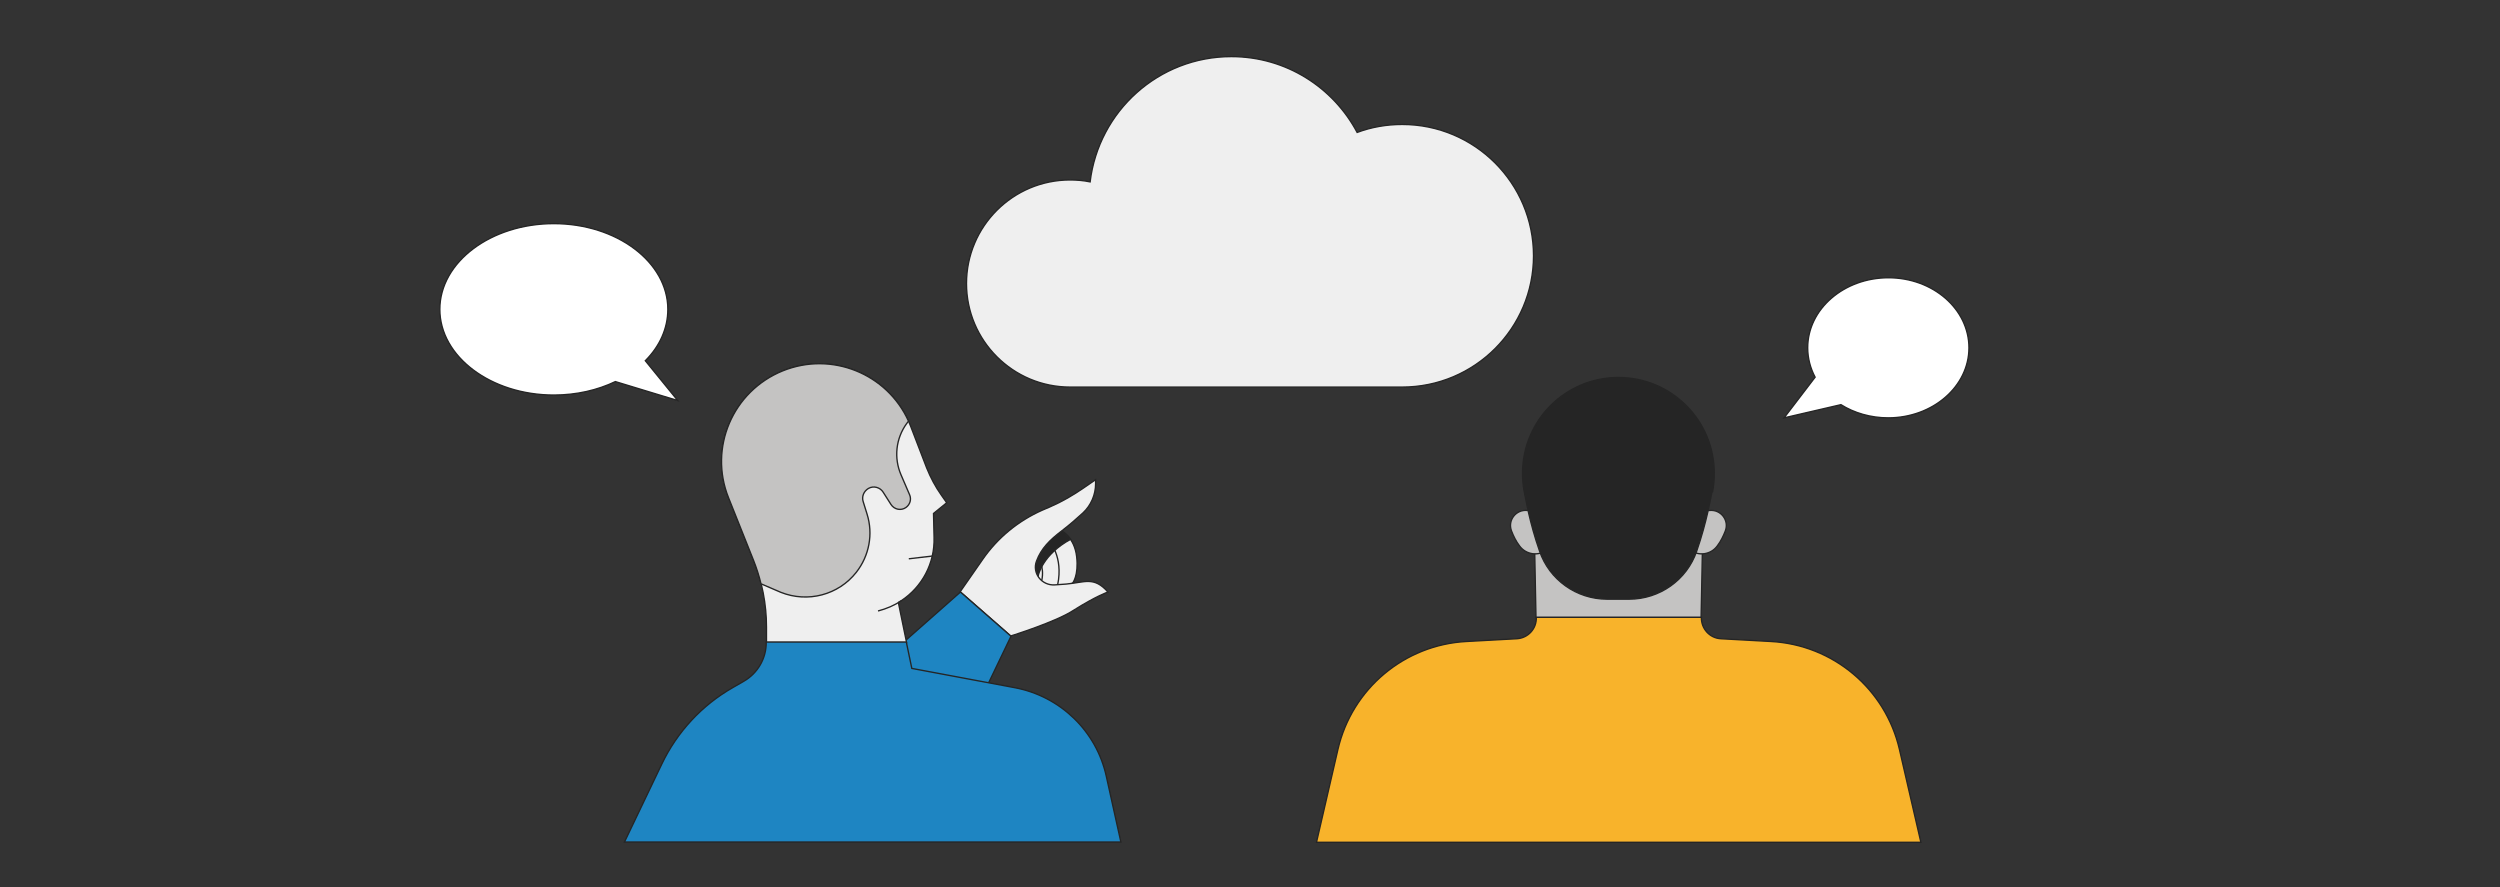 <?xml version="1.0" encoding="utf-8"?>
<!-- Generator: Adobe Illustrator 28.2.0, SVG Export Plug-In . SVG Version: 6.00 Build 0)  -->
<svg version="1.1" id="Layer_1" xmlns="http://www.w3.org/2000/svg" xmlns:xlink="http://www.w3.org/1999/xlink" x="0px" y="0px"
	 width="910px" height="323px" viewBox="0 0 910 323" style="enable-background:new 0 0 910 323;" xml:space="preserve">
<rect x="0" y="0" width="910" height="323" fill="#333333" stroke="none"/>
<style type="text/css">
	.st0{fill:#EFEFEF;stroke:#252525;stroke-width:0.5;stroke-miterlimit:10;}
	.st1{fill:#252525;stroke:#252525;stroke-width:0.5;stroke-miterlimit:10;}
	.st2{fill:none;stroke:#252525;stroke-width:0.5;stroke-miterlimit:10;}
	.st3{fill:#FFFFFF;stroke:#252525;stroke-width:0.5;stroke-miterlimit:10;}
	.st4{fill:#E44946;stroke:#252525;stroke-width:0.5;stroke-miterlimit:10;}
	.st5{fill:#F8B32B;stroke:#252525;stroke-width:0.5;stroke-miterlimit:10;}
	.st6{fill:#252525;stroke:#252525;stroke-miterlimit:10;}
	.st7{fill:#C4C3C2;stroke:#252525;stroke-width:0.5;stroke-miterlimit:10;}
	.st8{fill:#1E85C2;stroke:#252525;stroke-width:0.5;stroke-miterlimit:10;}
</style>
<polygon class="st7" points="619.8,194.1 589.1,183.7 558.5,194.1 559.1,224.8 619.2,224.8 "/>
<path class="st5" d="M533.8,233.5c-22.6,1.2-41.7,17.2-46.8,39.3l-7.8,33.8h110h110l-7.8-33.8c-5.1-22.1-24.2-38.1-46.8-39.3
	l-18.2-1c-4.1-0.2-7.2-3.7-7.1-7.8l0,0h-60.1l0,0c0.2,4.1-3,7.6-7.1,7.8L533.8,233.5z"/>
<path class="st7" d="M555.9,185.8L555.9,185.8c-4.1-0.4-7.2,3.6-5.7,7.5c0.7,1.8,1.6,3.7,2.9,5.4c2.3,3.2,6.9,3.9,10,1.4l0.6-0.5
	l-1.2-13.3L555.9,185.8z"/>
<path class="st7" d="M622.3,185.8L622.3,185.8c4.1-0.4,7.2,3.6,5.7,7.5c-0.7,1.8-1.6,3.7-2.9,5.4c-2.3,3.2-6.9,3.9-10,1.4l-0.6-0.5
	l1.2-13.3L622.3,185.8z"/>
<path class="st1" d="M623.4,178.9L623.4,178.9c0.4-2.1,0.6-4.3,0.6-6.6c0-19.3-15.6-34.9-34.9-34.9s-34.9,15.6-34.9,34.9
	c0,2.3,0.2,4.5,0.6,6.6l0,0c0,0,0,0.1,0.1,0.4c0,0,0,0.1,0,0.1c0.4,1.8,1.8,10.6,5.5,21.2c3.6,10.5,13.5,17.5,24.6,17.5h4h4
	c11.1,0,21-7,24.6-17.5c3.7-10.7,5.1-19.5,5.5-21.2c0,0,0-0.1,0-0.1C623.3,179.1,623.4,178.9,623.4,178.9z"/>
<path class="st0" d="M386.5,193.3c0,0,4.6,2.3,5.4,9.3c0.8,7-1.5,9.7-1.5,9.7l-14.8,4.5l-7-10.6l4.8-7.4L386.5,193.3z"/>
<path class="st2" d="M382,197.1c0,0,5.1,5.5,3,15.7"/>
<path class="st2" d="M377.8,203.1c0,0,2.5,2.9,1.4,8.2"/>
<path class="st1" d="M386.5,193.3c-4.2,3.2-7.4,6.2-9.1,10.9c-0.7,1.9-0.4,3.8,0.5,5.4c0-0.1,1.5-7.7,11.8-13.3
	C388.1,194.2,386.5,193.3,386.5,193.3z"/>
<path class="st0" d="M403.3,215.5c-5.1-5.8-8.4-3.5-15.2-2.9c-1.5,0.1-2.9,0.2-4.2,0.3c-4.7,0.3-8.3-4.3-6.6-8.7
	c1.7-4.6,4.9-7.7,9.1-10.9c2.9-2.2,5.6-4.6,7.8-6.6c2.9-2.7,4.6-6.6,4.6-10.6v-1.5l-4.2,2.9c-3.9,2.7-8,5.1-12.4,7l-2.8,1.2
	c-8.8,3.9-16.3,10.1-21.7,17.9l-8.2,11.8l18.4,16.1c0,0,16.4-5.1,22.8-9.3C399.1,216.9,403.3,215.5,403.3,215.5z"/>
<polygon class="st8" points="306.2,253.8 306.2,253.8 312.8,287.7 339,292 368,231.6 349.6,215.5 "/>
<path class="st3" d="M234.9,131.3c5.2-5.2,8.2-11.7,8.2-18.7c0-17.2-18.6-31.2-41.5-31.2c-22.9,0-41.5,14-41.5,31.2
	c0,17.2,18.6,31.2,41.5,31.2c8.3,0,15.9-1.8,22.4-4.9l22.7,6.9L234.9,131.3z"/>
<path class="st3" d="M687.4,101.1c-16.2,0-29.4,11.4-29.4,25.5c0,3.8,1,7.5,2.7,10.7l-11.3,14.8l20.7-4.8c4.8,3,10.8,4.8,17.2,4.8
	c16.2,0,29.4-11.4,29.4-25.5S703.6,101.1,687.4,101.1z"/>
<path class="st0" d="M510.4,45.3c-5.8,0-11.3,1-16.4,2.9c-8.7-16.4-25.9-27.6-45.8-27.6c-26.5,0-48.3,19.9-51.4,45.6
	c-2.4-0.5-4.8-0.7-7.3-0.7c-20.8,0-37.7,16.9-37.7,37.7c0,20.8,16.9,37.7,37.7,37.7h120.9c26.4,0,47.8-21.4,47.8-47.8
	C558.2,66.7,536.8,45.3,510.4,45.3z"/>
<path class="st0" d="M327,219.3c0.3-0.2,0.7-0.4,1-0.6c7.6-5,12.3-13.6,12-23.1l-0.2-8.7l4.8-3.9l-1.9-2.7c-2.2-3.1-4-6.5-5.4-10
	l-5.8-15.1c-7.1-18.6-28.2-27.7-46.6-20.2l0,0c-18.2,7.4-27,28-19.7,46.2l9.1,22.8c3.1,7.7,4.7,15.9,4.7,24.2v5.7h51L327,219.3z"/>
<path class="st8" d="M270.7,248l-4,2.3c-11.2,6.4-20.2,16.1-25.8,27.8l-13.6,28.4h86.2H408l-5.3-23.9c-3.6-16.5-16.8-29.2-33.4-32.3
	l-37.4-7l-2-9.6h-51C279,239.6,275.8,245.1,270.7,248z"/>
<line class="st2" x1="330.8" y1="203.4" x2="339.4" y2="202.4"/>
<path class="st7" d="M311.7,208.3c4.7-6,6.2-13.9,3.9-21.2l-1.4-4.5c-0.6-1.8,0.2-3.8,1.9-4.8c1.9-1.1,4.3-0.4,5.4,1.4l2.8,4.4
	c1.2,1.9,3.7,2.4,5.5,1.1c1.5-1.1,2-3,1.3-4.6l-3.1-7.2c-2.7-6.2-1.9-13.3,2-18.7l0.7-0.9c-7.8-17.3-28-25.5-45.8-18.3l0,0
	c-18.2,7.4-27,28-19.7,46.2l9.1,22.8c1.1,2.8,2,5.6,2.7,8.5l7.2,3.1C294,219.5,305.2,216.6,311.7,208.3z"/>
<path class="st3" d="M328,218.7c-2.5,1.7-5.4,2.9-8.4,3.7"/>
</svg>
